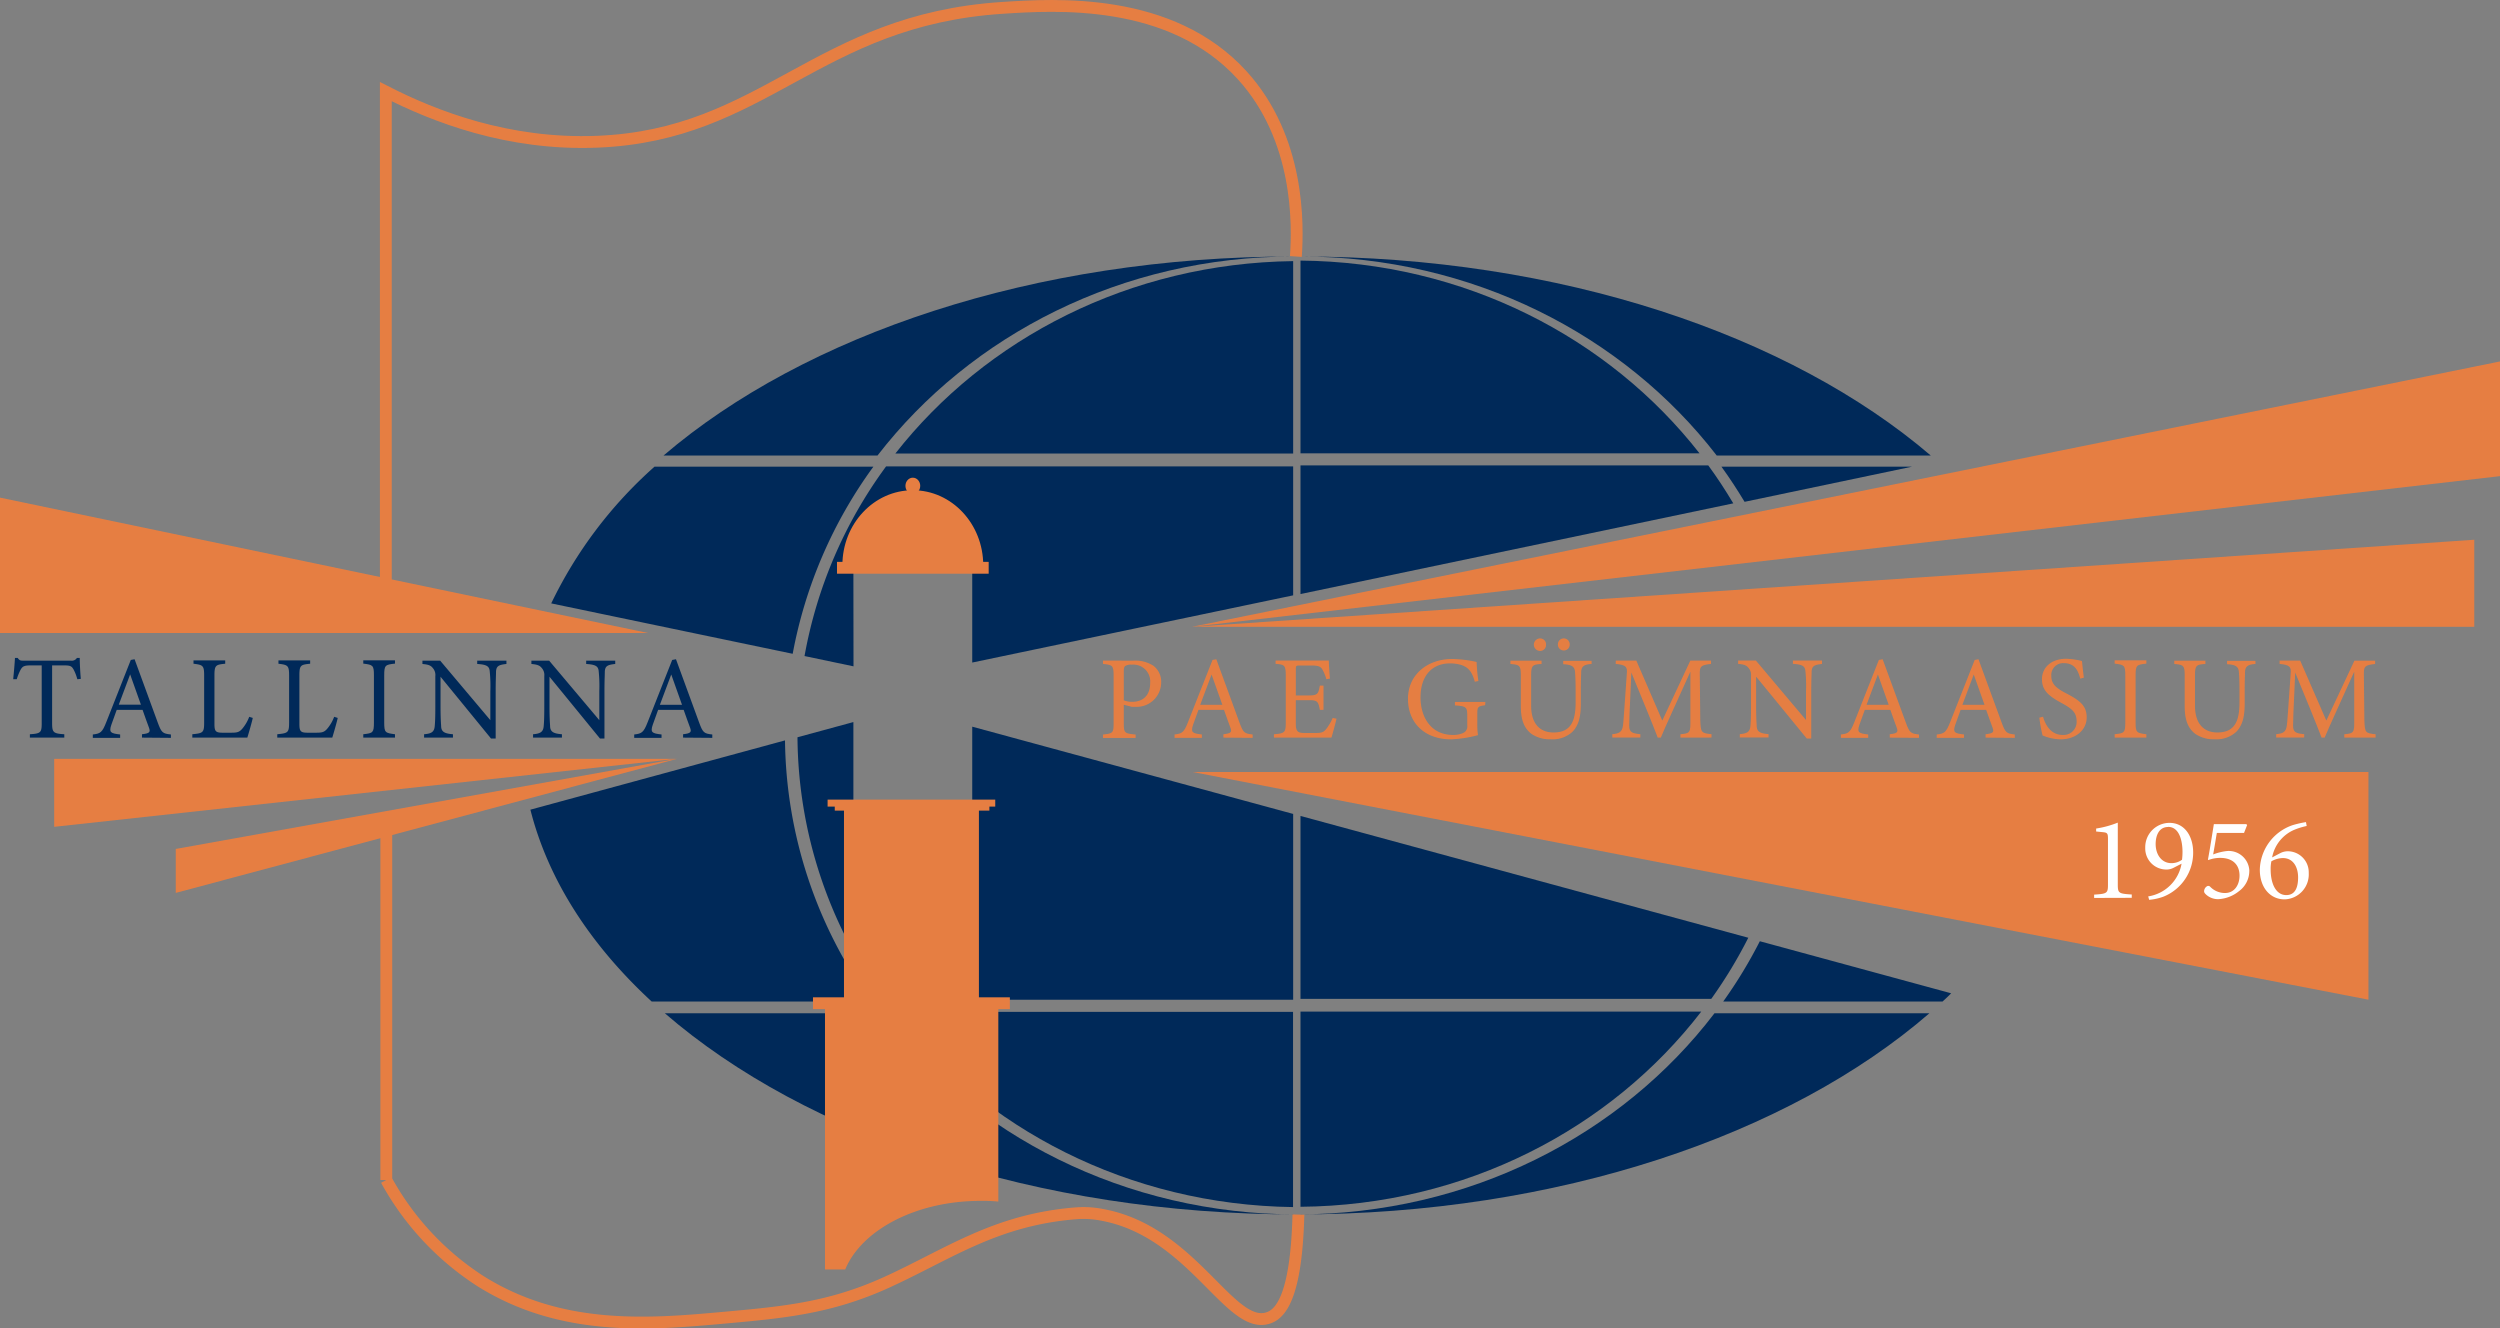 <?xml version="1.0" encoding="UTF-8" standalone="no"?>
<svg
   id="Слой_1"
   data-name="Слой 1"
   viewBox="0 0 422.61 224.57"
   version="1.1"
   sodipodi:docname="Logo.svg"
   inkscape:export-filename="C:\Users\Kaloid\Desktop\Desktop\Web\WebProject\Paekas\htdocs\wp-content\themes\school-p\img\Logo.png"
   inkscape:export-xdpi="96"
   inkscape:export-ydpi="96"
   inkscape:version="1.1.1 (3bf5ae0d25, 2021-09-20)"
   xmlns:inkscape="http://www.inkscape.org/namespaces/inkscape"
   xmlns:sodipodi="http://sodipodi.sourceforge.net/DTD/sodipodi-0.dtd"
   xmlns="http://www.w3.org/2000/svg"
   xmlns:svg="http://www.w3.org/2000/svg">
  <rect x="0" y="0" width="422.61" height="224.57" fill="#808080" stroke="none"/>
  <sodipodi:namedview
     id="namedview72"
     pagecolor="#ffffff"
     bordercolor="#666666"
     borderopacity="1.0"
     inkscape:pageshadow="2"
     inkscape:pageopacity="0.01176471"
     inkscape:pagecheckerboard="false"
     showgrid="false"
     inkscape:zoom="2.5697452"
     inkscape:cx="69.65671"
     inkscape:cy="109.93308"
     inkscape:window-width="1920"
     inkscape:window-height="1017"
     inkscape:window-x="-8"
     inkscape:window-y="-8"
     inkscape:window-maximized="1"
     inkscape:current-layer="Слой_1"
     inkscape:snap-global="false" />
  <defs
     id="defs4">
    <style
       id="style2">.cls-1{fill:#002959;}.cls-2,.cls-4{fill:#e67e42;}.cls-3{fill:none;stroke-width:2px;}.cls-3,.cls-4{stroke:#e67e42;stroke-miterlimit:10;}.cls-5{fill:#e57e42;}.cls-6{fill:#fff;}</style>
  </defs>
  <path
     id="path6"
     class="cls-1"
     d="M148.34,77c15.73-20.37,41.34-33.64,70.26-33.64C174.78,43.35,136,56.62,112.17,77Z"
     transform="translate(0 0)" />
  <path
     id="path8"
     class="cls-1"
     d="M148.72,171.29H112.39c23.79,20.59,62.8,34,106.88,34h0C190.17,205.3,164.42,191.88,148.72,171.29Z"
     transform="translate(0 0)" />
  <path
     id="path10"
     class="cls-1"
     d="M290.2,77c-15.72-20.37-41.33-33.64-70.26-33.64,43.82,0,82.62,13.27,106.44,33.64Z"
     transform="translate(0 0)" />
  <path
     id="path12"
     class="cls-1"
     d="M289.82,171.29h36.33c-23.78,20.59-62.79,34-106.88,34h0C248.38,205.3,274.12,191.88,289.82,171.29Z"
     transform="translate(0 0)" />
  <path
     id="path14"
     class="cls-1"
     d="M287.29,76.63C272,57.07,247.52,44.3,219.84,44.05V76.63Z"
     transform="translate(0 0)" />
  <path
     id="path16"
     class="cls-1"
     d="M219.84,171v33c27.85-.24,52.49-13.16,67.75-33Z"
     transform="translate(0 0)" />
  <path
     id="path18"
     class="cls-1"
     d="M164.35,122.84v12.83H144.26V122.06l-9.45,2.57A76.36,76.36,0,0,0,149.41,169H218.6V137.59Z"
     transform="translate(0 0)" />
  <path
     id="path20"
     class="cls-1"
     d="M144.26,96h20.09v16l54.25-11.36V78.84H149.79A77,77,0,0,0,136,110.9l8.28,1.74Z"
     transform="translate(0 0)" />
  <path
     id="path22"
     class="cls-1"
     d="M218.6,76.67V44.14c-27.58.35-52,13.07-67.25,32.53Z"
     transform="translate(0 0)" />
  <path
     id="path24"
     class="cls-1"
     d="M151,171.05c15.23,19.71,39.78,32.63,67.58,33v-33Z"
     transform="translate(0 0)" />
  <ellipse
     id="ellipse26"
     class="cls-2"
     cx="154.31"
     cy="82.13"
     rx="1.25"
     ry="1.38" />
  <path
     id="path28"
     class="cls-3"
     d="M212.67,224.61"
     transform="translate(0 0)" />
  <path
     id="path30"
     class="cls-3"
     d="M269.84,221.33"
     transform="translate(0 0)" />
  <path
     id="path32"
     class="cls-3"
     d="M220,204"
     transform="translate(0 0)" />
  <path
     id="path34"
     class="cls-3"
     d="M325.48,13.06"
     transform="translate(0 0)" />
  <path
     id="path36"
     class="cls-3"
     d="M382.66,9.78"
     transform="translate(0 0)" />
  <path
     id="path38"
     class="cls-3"
     d="M332.78,0"
     transform="translate(0 0)" />
  <path
     id="path40"
     class="cls-1"
     d="M134,110.52a77.61,77.61,0,0,1,13.64-31.63h-37A73.4,73.4,0,0,0,93.18,102Z"
     transform="translate(0 0)" />
  <path
     id="path42"
     class="cls-1"
     d="M89.66,136.87c3,11.86,10.13,22.86,20.5,32.43h37.09a76.94,76.94,0,0,1-14.55-44.14Z"
     transform="translate(0 0)" />
  <path
     id="path44"
     class="cls-1"
     d="M293,85.09c-1.31-2.2-2.71-4.35-4.23-6.42H219.84v21.75Z"
     transform="translate(0 0)" />
  <path
     id="path46"
     class="cls-1"
     d="M219.84,137.93v30.92h69.44a78.67,78.67,0,0,0,6.26-10.33Z"
     transform="translate(0 0)" />
  <path
     id="path48"
     class="cls-1"
     d="M323.21,78.89H291c1.39,1.92,2.69,3.91,3.91,5.94Z"
     transform="translate(0 0)" />
  <path
     id="path50"
     class="cls-1"
     d="M297.49,159.11a79.51,79.51,0,0,1-6.19,10.19h37.08c.5-.46,1-.92,1.45-1.39Z"
     transform="translate(0 0)" />
  <line
     id="line52"
     class="cls-3"
     x1="137.43"
     y1="169.59"
     x2="170.71"
     y2="169.59" />
  <path
     id="path54"
     class="cls-2"
     d="M165.76,203a25.08,25.08,0,0,1,3,.12V169.59h-29.3v45h3.42C145.66,207.91,154.85,203,165.76,203Z"
     transform="translate(0 0)" />
  <rect
     id="rect56"
     class="cls-2"
     x="142.67"
     y="136.35"
     width="22.81"
     height="32.82" />
  <rect
     id="rect58"
     class="cls-4"
     x="141.61"
     y="136.35"
     width="25.14"
     height="0.18" />
  <rect
     id="rect60"
     class="cls-4"
     x="140.4"
     y="135.67"
     width="27.34"
     height="0.18" />
  <path
     id="path62"
     class="cls-4"
     d="M154.31,83.37c-6.3,0-11.41,5.46-11.41,12.19h22.81C165.71,88.83,160.61,83.37,154.31,83.37Z"
     transform="translate(0 0)" />
  <line
     id="line64"
     class="cls-3"
     x1="141.49"
     y1="95.98"
     x2="167.13"
     y2="95.98" />
  <path
     id="path66"
     class="cls-5"
     d="M191.59,111.68a5.6,5.6,0,0,1,3.38.86,3.37,3.37,0,0,1,1.32,2.84,4.14,4.14,0,0,1-4.17,4.11h-.77l-1.38-.36v3.12c0,1.69.14,1.73,2,1.92v.57h-5.52v-.57c1.72-.18,1.8-.3,1.8-2v-7.94c0-1.78-.22-1.82-1.8-2v-.56Zm-1.62,6.7a3.63,3.63,0,0,0,1.46.26c1.34,0,3-.68,3-3.2a2.84,2.84,0,0,0-2.57-3.08,2.53,2.53,0,0,0-.55,0,1.76,1.76,0,0,0-1.12.24c-.16.14-.22.38-.22.92Z"
     transform="translate(0 0)" />
  <path
     id="path68"
     class="cls-5"
     d="M206.81,124.69v-.57c1.3-.15,1.46-.35,1.18-1.12s-.66-1.78-1.08-3h-4.32c-.32.9-.62,1.68-.9,2.5-.44,1.31-.16,1.47,1.48,1.66v.57h-4.62v-.57c1.26-.15,1.58-.3,2.28-2.1l4.14-10.5.64-.12c1.26,3.42,2.64,7.2,3.9,10.66.64,1.75.82,1.91,2.24,2.06v.57Zm-2-10.67c-.64,1.72-1.32,3.54-1.92,5.12h3.74Z"
     transform="translate(0 0)" />
  <path
     id="path70"
     class="cls-5"
     d="M225.93,121.5c-.12.52-.66,2.58-.86,3.19h-9.72v-.57c1.86-.14,2-.31,2-2v-7.9c0-1.78-.22-1.88-1.72-2v-.56h9c0,.5.1,2,.18,3.06l-.6.1a6.87,6.87,0,0,0-.6-1.52c-.32-.66-.78-.8-2-.8h-1.9c-.62,0-.66.06-.66.64v4.42h2.22c1.5,0,1.6-.3,1.84-1.66h.62V120h-.62c-.26-1.44-.42-1.64-1.86-1.64h-2.2v4c0,1.4.44,1.52,1.44,1.55h1.86c1.22,0,1.42-.19,1.86-.7a8.78,8.78,0,0,0,1.08-1.85Z"
     transform="translate(0 0)" />
  <path
     id="path72"
     class="cls-5"
     d="M251.05,119.22c-1.24.16-1.32.28-1.32,1.46v1.68a11.08,11.08,0,0,0,.12,1.91,20.46,20.46,0,0,1-4.54.71c-4.54,0-7.3-2.82-7.3-6.84,0-4.22,3.44-6.74,7.44-6.74a20.13,20.13,0,0,1,4.16.5,30,30,0,0,0,.3,3.22l-.6.12c-.48-1.7-1.06-2.42-2.32-2.84a6.85,6.85,0,0,0-1.86-.26c-3.06,0-5,2.1-5,5.76,0,3.18,1.64,6.34,5.52,6.34a4,4,0,0,0,1.7-.34,1.19,1.19,0,0,0,.68-1.28V121c0-1.46-.16-1.62-2.08-1.76v-.58h5.14Z"
     transform="translate(0 0)" />
  <path
     id="path74"
     class="cls-5"
     d="M269.05,112.24c-1.26.08-1.72.4-1.76,1.32,0,.46-.06,1.3-.06,3.14v2.16c0,2-.24,3.6-1.4,4.83a4.93,4.93,0,0,1-3.68,1.28,5.47,5.47,0,0,1-3.28-.92c-1.2-.93-1.78-2.31-1.78-4.65v-5.1c0-1.8-.16-1.92-1.76-2.06v-.56h5.26v.56c-1.6.1-1.76.26-1.76,2.06v5c0,2.92,1.38,4.52,3.78,4.52,2.84,0,3.74-1.76,3.74-5.08v-2c0-1.84-.06-2.6-.1-3.14-.06-.9-.52-1.24-2-1.32v-.56h4.8Zm-7.7-3.2a1,1,0,0,1-1,1,1.06,1.06,0,0,1,0-2.12,1,1,0,0,1,1,1V109Zm4,0a1,1,0,1,1-2-.16,1,1,0,0,1,2,.08V109Z"
     transform="translate(0 0)" />
  <path
     id="path76"
     class="cls-5"
     d="M284.07,124.69v-.57c1.64-.15,1.7-.27,1.68-2.42v-8.16c-1.64,3.66-4.28,9.38-5,11.15h-.52c-.68-1.83-2.94-7.33-4.46-11-.34,7-.36,8.58-.36,9,0,1.12.52,1.28,1.88,1.42v.57h-4.74v-.57c1.16-.11,1.64-.35,1.8-1.43.12-.89.14-1.61.66-8.91.08-1-.12-1.38-1.88-1.54v-.56h3.48L281,121.81l4.74-10.14h3.5v.56c-1.72.2-1.94.38-1.9,1.78l.08,7.68c.08,2.15.14,2.24,1.9,2.42v.57Z"
     transform="translate(0 0)" />
  <path
     id="path78"
     class="cls-5"
     d="M308,112.24c-1.28.14-1.7.34-1.76,1.26,0,.64-.06,1.48-.06,3.34v8h-.76l-8.56-10.46v5c0,1.8.06,2.7.1,3.29,0,1,.54,1.32,2,1.43v.57H294.1v-.57c1.24-.1,1.72-.39,1.8-1.38.06-.64.1-1.54.1-3.36v-5.1a1.76,1.76,0,0,0-.4-1.32c-.38-.5-.8-.62-1.78-.72v-.56h3l8.48,10.06v-4.9a24.55,24.55,0,0,0-.1-3.32c-.06-.9-.52-1.18-2.12-1.28v-.56H308Z"
     transform="translate(0 0)" />
  <path
     id="path80"
     class="cls-5"
     d="M319.45,124.69v-.57c1.3-.15,1.46-.35,1.18-1.12s-.66-1.78-1.08-3h-4.32c-.32.9-.62,1.68-.9,2.5-.44,1.31-.16,1.47,1.48,1.66v.57h-4.62v-.57c1.26-.15,1.58-.3,2.28-2.1l4.14-10.5.64-.12c1.26,3.42,2.64,7.2,3.9,10.66.64,1.75.82,1.91,2.24,2.06v.57Zm-2-10.67c-.64,1.72-1.32,3.54-1.92,5.12h3.74Z"
     transform="translate(0 0)" />
  <path
     id="path82"
     class="cls-5"
     d="M335.65,124.69v-.57c1.3-.15,1.46-.35,1.18-1.12s-.66-1.78-1.08-3h-4.32c-.32.9-.62,1.68-.9,2.5-.44,1.31-.16,1.47,1.48,1.66v.57h-4.62v-.57c1.26-.15,1.58-.3,2.28-2.1l4.14-10.5.64-.12c1.26,3.42,2.64,7.2,3.9,10.66.64,1.75.82,1.91,2.24,2.06v.57Zm-2-10.67c-.64,1.72-1.32,3.54-1.92,5.12h3.74Z"
     transform="translate(0 0)" />
  <path
     id="path84"
     class="cls-5"
     d="M351.65,114.72c-.34-1.32-.9-2.62-2.78-2.62a2,2,0,0,0-2.11,1.89,2.81,2.81,0,0,0,0,.29c0,1.38.88,2.08,2.54,2.94,2.4,1.24,3.44,2.16,3.44,4.06,0,2.11-1.82,3.7-4.4,3.7a8.28,8.28,0,0,1-3.06-.66,25.48,25.48,0,0,1-.54-3l.62-.16c.4,1.34,1.28,3.08,3.36,3.08a2.2,2.2,0,0,0,2.32-2.07v-.23c0-1.54-.82-2.16-2.58-3.12-2.1-1.14-3.28-2.1-3.28-4s1.48-3.46,4.12-3.46a12.37,12.37,0,0,1,2.64.38c.08.72.16,1.52.32,2.82Z"
     transform="translate(0 0)" />
  <path
     id="path86"
     class="cls-5"
     d="M357.47,124.69v-.57c1.64-.18,1.8-.26,1.8-2v-7.94c0-1.72-.16-1.8-1.8-2v-.56h5.36v.56c-1.66.18-1.82.26-1.82,2v7.94c0,1.73.16,1.78,1.82,2v.57Z"
     transform="translate(0 0)" />
  <path
     id="path88"
     class="cls-5"
     d="M381.27,112.24c-1.26.08-1.72.4-1.76,1.32,0,.46-.06,1.3-.06,3.14v2.16c0,2-.24,3.6-1.4,4.83a4.93,4.93,0,0,1-3.68,1.28,5.47,5.47,0,0,1-3.28-.92c-1.2-.93-1.78-2.31-1.78-4.65v-5.1c0-1.8-.16-1.92-1.76-2.06v-.56h5.26v.56c-1.6.1-1.76.26-1.76,2.06v5c0,2.92,1.38,4.52,3.78,4.52,2.84,0,3.74-1.76,3.74-5.08v-2c0-1.84-.06-2.6-.1-3.14-.06-.9-.52-1.24-2-1.32v-.56h4.8Z"
     transform="translate(0 0)" />
  <path
     id="path90"
     class="cls-5"
     d="M396.29,124.69v-.57c1.64-.15,1.7-.27,1.68-2.42v-8.16c-1.64,3.66-4.28,9.38-5,11.15h-.52c-.68-1.83-2.94-7.33-4.46-11-.34,7-.36,8.58-.36,9,0,1.12.52,1.28,1.88,1.42v.57h-4.74v-.57c1.16-.11,1.64-.35,1.8-1.43.12-.89.14-1.61.66-8.91.08-1-.12-1.38-1.88-1.54v-.56h3.48l4.42,10.14L398,111.68h3.5v.56c-1.72.2-1.94.38-1.9,1.78l.08,7.68c.08,2.15.14,2.24,1.9,2.42v.57Z"
     transform="translate(0 0)" />
  <path
     id="path92"
     class="cls-1"
     d="M13.07,114.82a7.6,7.6,0,0,0-.64-1.66c-.32-.54-.52-.68-1.62-.68h-2v9.74c0,1.56.16,1.79,2.06,1.9v.57H5.05v-.57c1.86-.11,2-.31,2-1.9v-9.74H5.25c-1.1,0-1.42.12-1.76.72a9.49,9.49,0,0,0-.66,1.62h-.6c.12-1.22.24-2.48.3-3.6H3c.3.48.52.46,1.08.46H12a1,1,0,0,0,1-.46h.48c0,.94.08,2.38.18,3.54Z"
     transform="translate(0 0)" />
  <path
     id="path94"
     class="cls-1"
     d="M24,124.69v-.57c1.3-.15,1.46-.35,1.18-1.12s-.66-1.78-1.08-3H19.73c-.32.9-.62,1.68-.9,2.5-.44,1.31-.16,1.47,1.48,1.66v.57H15.69v-.57c1.26-.15,1.58-.3,2.28-2.1l4.14-10.5.64-.12c1.26,3.42,2.64,7.2,3.9,10.66.64,1.75.82,1.91,2.24,2.06v.57ZM22,114c-.64,1.72-1.32,3.54-1.92,5.12h3.74Z"
     transform="translate(0 0)" />
  <path
     id="path96"
     class="cls-1"
     d="M42.73,121.36c-.12.62-.72,2.7-.92,3.33h-9.3v-.57c1.82-.18,2-.27,2-2V114.2c0-1.7-.2-1.8-1.8-2v-.56h5.36v.56c-1.6.16-1.82.24-1.82,2v8.14c0,1.22.16,1.51,1.3,1.52h1.58c1,0,1.32-.12,1.78-.62a6.85,6.85,0,0,0,1.22-2.07Z"
     transform="translate(0 0)" />
  <path
     id="path98"
     class="cls-1"
     d="M57.09,121.36c-.12.62-.72,2.7-.92,3.33h-9.3v-.57c1.82-.18,2-.27,2-2V114.2c0-1.7-.2-1.8-1.8-2v-.56h5.36v.56c-1.6.16-1.82.24-1.82,2v8.14c0,1.22.16,1.51,1.3,1.52h1.58c1,0,1.32-.12,1.78-.62a6.85,6.85,0,0,0,1.22-2.07Z"
     transform="translate(0 0)" />
  <path
     id="path100"
     class="cls-1"
     d="M61.41,124.69v-.57c1.64-.18,1.8-.26,1.8-2v-7.94c0-1.72-.16-1.8-1.8-2v-.56h5.36v.56c-1.66.18-1.82.26-1.82,2v7.94c0,1.73.16,1.78,1.82,2v.57Z"
     transform="translate(0 0)" />
  <path
     id="path102"
     class="cls-1"
     d="M85.61,112.24c-1.28.14-1.7.34-1.76,1.26,0,.64-.06,1.48-.06,3.34v8H83L74.47,114.4v5c0,1.8.06,2.7.1,3.29,0,1,.54,1.32,2,1.43v.57H71.69v-.57c1.24-.1,1.72-.39,1.8-1.38.06-.64.1-1.54.1-3.36v-5.1a1.76,1.76,0,0,0-.4-1.32c-.38-.5-.8-.62-1.78-.72v-.56h3l8.48,10.06v-4.9a24.55,24.55,0,0,0-.1-3.32c-.06-.9-.52-1.18-2.12-1.28v-.56h4.94Z"
     transform="translate(0 0)" />
  <path
     id="path104"
     class="cls-1"
     d="M104,112.24c-1.28.14-1.7.34-1.76,1.26,0,.64-.06,1.48-.06,3.34v8h-.76L92.89,114.4v5c0,1.8.06,2.7.1,3.29,0,1,.54,1.32,2,1.43v.57H90.11v-.57c1.24-.1,1.72-.39,1.8-1.38.06-.64.1-1.54.1-3.36v-5.1a1.76,1.76,0,0,0-.4-1.32c-.38-.5-.8-.62-1.78-.72v-.56h3l8.48,10.06v-4.9a24.55,24.55,0,0,0-.1-3.32c-.06-.9-.52-1.18-2.12-1.28v-.56H104Z"
     transform="translate(0 0)" />
  <path
     id="path106"
     class="cls-1"
     d="M115.47,124.69v-.57c1.3-.15,1.46-.35,1.18-1.12s-.66-1.78-1.08-3h-4.32c-.32.9-.62,1.68-.9,2.5-.44,1.31-.16,1.47,1.48,1.66v.57h-4.62v-.57c1.26-.15,1.58-.3,2.28-2.1l4.14-10.5.64-.12c1.26,3.42,2.64,7.2,3.9,10.66.64,1.75.82,1.91,2.24,2.06v.57Zm-2-10.67c-.64,1.72-1.32,3.54-1.92,5.12h3.74Z"
     transform="translate(0 0)" />
  <polygon
     id="polygon108"
     class="cls-2"
     points="9.16 128.28 9.16 139.77 114.33 128.28 9.16 128.28" />
  <polygon
     id="polygon110"
     class="cls-2"
     points="29.71 143.51 29.71 150.94 114.33 128.31 114.33 128.28 29.71 143.51" />
  <path
     id="path112"
     class="cls-3"
     d="M65.22,98.56V15.49c8.21,4.2,20.7,9.07,35.71,8.47,28.34-1.12,37-20.58,68.53-22.63C178.38.75,197.94-.53,210,12.74c9.71,10.69,9.44,25.2,9.06,30.62"
     transform="translate(0 0)" />
  <path
     id="path114"
     class="cls-3"
     d="M65.3,140.26v59.21a47.53,47.53,0,0,0,15.77,17c13.82,8.77,29,7.4,41.46,6.27,9.73-.88,17.63-1.59,27.11-5.86,10.58-4.78,18.56-10.73,32.4-11.79a16,16,0,0,1,4.2.26c15.49,2.78,21.77,19.92,28.34,17.37,2.09-.81,4.56-4,4.91-17.4"
     transform="translate(0 0)" />
  <polygon
     id="polygon116"
     class="cls-2"
     points="0 107 109.53 107 0 84.12 0 107" />
  <polygon
     id="polygon120"
     class="cls-2"
     points="400.37 168.99 400.37 130.5 201.6 130.5 400.37 168.99" />
  <path
     id="path122"
     class="cls-6"
     d="M354,151.79v-.56c2.22-.14,2.34-.24,2.34-1.74V141.8c0-1-.14-1.06-1-1.14l-1-.1v-.5a16.68,16.68,0,0,0,3.66-1v10.41c0,1.52.12,1.6,2.36,1.74v.56Z"
     transform="translate(0 0)" />
  <path
     id="path124"
     class="cls-6"
     d="M368.78,146l-1.34.69a2.51,2.51,0,0,1-1.2.3,3.56,3.56,0,0,1-3.6-3.54,1.47,1.47,0,0,1,0-.21,4.11,4.11,0,0,1,4.1-4.14h0c2.58,0,4,2.28,4,5a8,8,0,0,1-5.06,7.49,9.3,9.3,0,0,1-2.38.52l-.16-.58A6.77,6.77,0,0,0,368.78,146Zm-2.28-6.2c-1.56,0-2.1,1.48-2.1,2.88,0,1.77,1,3.23,2.66,3.23a3,3,0,0,0,1.8-.58,11.38,11.38,0,0,0,.08-1.31c0-1.8-.5-4.24-2.44-4.24Z"
     transform="translate(0 0)" />
  <path
     id="path126"
     class="cls-6"
     d="M379.74,139.32l.12.16-.52,1.32h-4.6c-.18,1.1-.44,2.66-.62,3.64a9.16,9.16,0,0,1,2.36-.58,3.49,3.49,0,0,1,3.75,3.21,1.34,1.34,0,0,1,0,.2,4.24,4.24,0,0,1-1.72,3.36A6.07,6.07,0,0,1,375,152a3,3,0,0,1-2.08-.78c-.28-.26-.36-.42-.32-.68a1,1,0,0,1,.42-.68.43.43,0,0,1,.56,0,3.49,3.49,0,0,0,2.52,1.1c1.68,0,2.48-1.44,2.48-2.94,0-1.76-1.06-3-3.28-3a5.71,5.71,0,0,0-2,.37l-.06-.08c.3-1.57.74-4.39,1-6Z"
     transform="translate(0 0)" />
  <path
     id="path128"
     class="cls-6"
     d="M385.42,144.24a2.84,2.84,0,0,1,1.28-.34,3.56,3.56,0,0,1,3.58,3.54v.17a4.22,4.22,0,0,1-4,4.42h-.11c-2.36,0-4.16-1.94-4.16-5a8.15,8.15,0,0,1,5.54-7.54,17.6,17.6,0,0,1,2.26-.52l.12.66a11.73,11.73,0,0,0-2.18.68,6.34,6.34,0,0,0-3.66,4.63Zm.48.81a4.14,4.14,0,0,0-1.94.55,6.29,6.29,0,0,0-.12,1.37c0,2.5.94,4.34,2.64,4.34s2-1.64,2-3c0-1.64-.76-3.26-2.58-3.26Z"
     transform="translate(0 0)" />
  <polygon
     class="cls-2"
     points="422.61 80.49 422.61 61.1 201.49 105.96 422.61 80.49"
     id="polygon67" />
  <polygon
     class="cls-2"
     points="201.49 105.96 418.26 105.96 418.26 91.24 201.49 105.96"
     id="polygon69" />
</svg>
